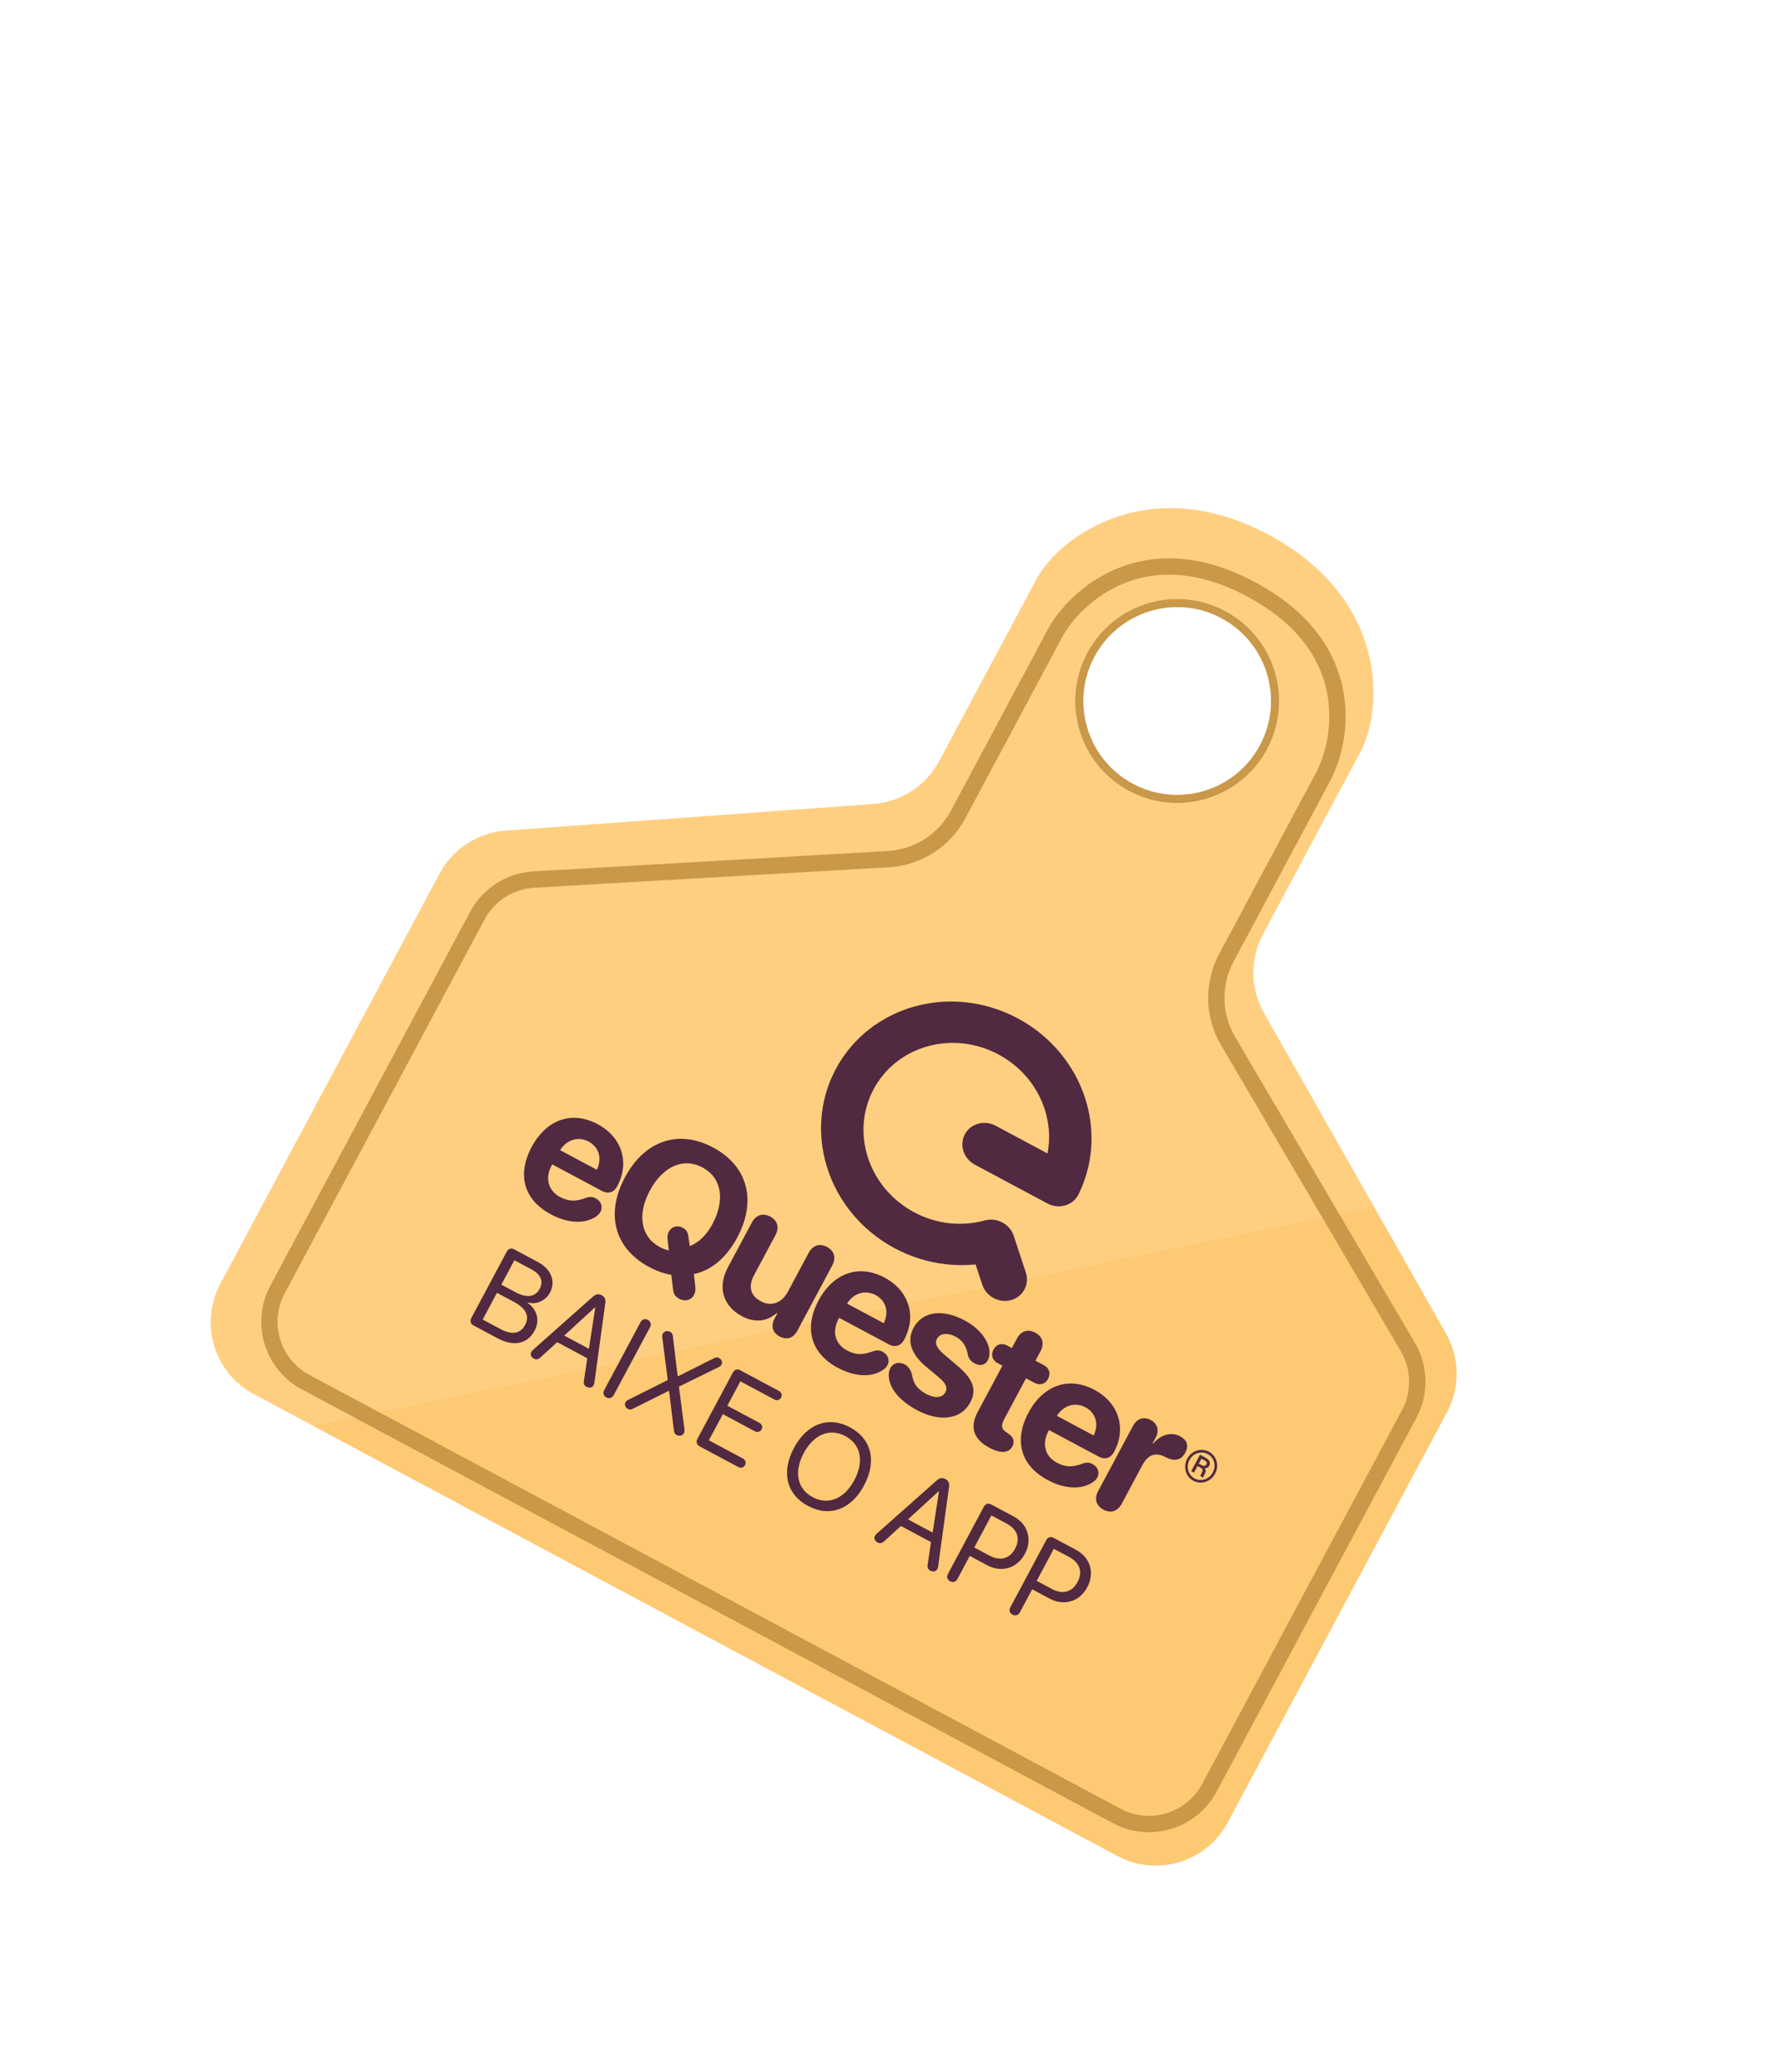 <svg width="225" height="262" viewBox="0 0 225 262" fill="none" xmlns="http://www.w3.org/2000/svg">
<g filter="url(#filter0_d_900_4182)">
<path fill-rule="evenodd" clip-rule="evenodd" d="M63.95 71.485C60.419 71.741 57.265 73.79 55.595 76.912L27.866 128.776C25.178 133.803 27.075 140.056 32.101 142.743L141.31 201.133C146.337 203.82 152.59 201.924 155.277 196.898L183.007 145.034C184.676 141.912 184.628 138.151 182.88 135.072L159.866 94.549C158.117 91.47 158.07 87.709 159.739 84.587L172.02 61.618C175.061 55.93 175.439 42.09 160.423 34.061C145.407 26.032 133.986 34.261 131.066 39.722L118.785 62.691C117.116 65.813 113.962 67.862 110.43 68.118L63.95 71.485ZM142.801 66.473C149.083 69.832 156.9 67.462 160.259 61.18C163.618 54.897 161.248 47.081 154.965 43.721C148.683 40.362 140.866 42.732 137.507 49.015C134.148 55.298 136.518 63.114 142.801 66.473Z" fill="url(#paint0_linear_900_4182)"/>
<circle cx="148.883" cy="55.097" r="12.384" transform="rotate(28.132 148.883 55.097)" stroke="#C99848" stroke-width="1.032"/>
<g filter="url(#filter1_d_900_4182)">
<path d="M59.858 80.431C61.281 77.77 63.986 76.041 66.998 75.868L111.823 73.287C115.554 73.073 118.904 70.932 120.665 67.637L132.886 44.78C134.159 42.399 137.014 39.185 141.209 37.475C145.354 35.784 150.9 35.522 157.699 39.157C164.504 42.795 167.391 47.504 168.299 51.859C169.218 56.265 168.135 60.423 166.803 62.914L154.582 85.771C152.82 89.066 152.9 93.04 154.794 96.262L177.542 134.972C179.071 137.573 179.136 140.783 177.713 143.444L152.441 190.711C150.186 194.929 144.938 196.521 140.72 194.265L38.141 139.42C33.922 137.165 32.331 131.917 34.586 127.698L59.858 80.431Z" stroke="#C99848" stroke-width="2.064"/>
</g>
<path d="M59.88 134.046L62.913 135.668C64.959 136.762 66.71 136.404 67.616 134.711C68.3 133.431 67.952 132.062 66.734 131.197L66.763 131.144C67.778 131.472 69.011 130.931 69.545 129.931C70.315 128.492 69.715 126.937 68.069 126.056L65.022 124.428C64.656 124.232 64.294 124.347 64.091 124.727L59.611 133.106C59.408 133.485 59.513 133.85 59.88 134.046ZM63.406 128.894L65.056 125.808L67.229 126.97C68.395 127.594 68.767 128.47 68.257 129.423C67.701 130.463 66.625 130.616 65.205 129.857L63.406 128.894ZM61.046 133.307L62.853 129.928L64.993 131.072C66.526 131.891 67.01 132.878 66.415 133.992C65.819 135.105 64.746 135.285 63.299 134.512L61.046 133.307ZM67.515 138.249C67.815 138.409 68.064 138.362 68.348 138.102L70.47 136.169L74.276 138.204L73.854 141.046C73.796 141.427 73.894 141.659 74.194 141.82C74.541 142.005 74.912 141.92 75.076 141.614C75.122 141.527 75.156 141.416 75.181 141.241L76.557 131.212C76.621 130.74 76.477 130.432 76.111 130.236C75.717 130.026 75.371 130.081 75.014 130.395L67.449 137.107C67.317 137.225 67.243 137.315 67.197 137.401C67.033 137.708 67.169 138.063 67.515 138.249ZM71.362 135.334L75.247 131.771L75.287 131.793L74.482 137.002L71.362 135.334ZM76.694 143.156C77.061 143.352 77.422 143.237 77.625 142.857L82.205 134.292C82.408 133.912 82.303 133.547 81.936 133.351C81.57 133.155 81.208 133.27 81.005 133.65L76.425 142.215C76.222 142.595 76.327 142.96 76.694 143.156ZM79.414 144.61C79.633 144.728 79.786 144.715 80.102 144.558L84.579 142.323L84.626 142.348L85.23 147.326C85.266 147.628 85.359 147.789 85.586 147.91C85.919 148.088 86.331 147.991 86.495 147.685C86.566 147.552 86.591 147.393 86.572 147.237L85.871 141.814L85.892 141.774L90.921 139.311C91.085 139.228 91.189 139.129 91.257 139.003C91.41 138.716 91.275 138.344 90.948 138.169C90.722 138.048 90.562 138.074 90.26 138.221L85.752 140.482L85.705 140.457L85.114 135.504C85.073 135.131 84.989 134.983 84.756 134.858C84.409 134.673 84.004 134.774 83.837 135.087C83.765 135.22 83.735 135.358 83.76 135.551L84.451 140.927L84.426 140.973L79.441 143.468C79.287 143.548 79.173 143.65 79.105 143.777C78.952 144.063 79.087 144.435 79.414 144.61ZM88.475 149.335L93.361 151.947C93.701 152.129 94.052 152.034 94.223 151.714C94.394 151.394 94.279 151.049 93.939 150.868L89.653 148.576L91.42 145.27L95.466 147.433C95.8 147.611 96.15 147.516 96.318 147.203C96.489 146.883 96.37 146.545 96.037 146.367L91.99 144.203L93.641 141.117L97.927 143.409C98.266 143.59 98.617 143.495 98.788 143.175C98.96 142.855 98.844 142.511 98.504 142.329L93.618 139.717C93.251 139.521 92.89 139.636 92.687 140.016L88.207 148.394C88.004 148.774 88.109 149.139 88.475 149.335ZM102.194 156.876C104.921 158.333 107.65 157.333 109.282 154.28C110.914 151.227 110.234 148.395 107.508 146.937C104.782 145.48 102.049 146.487 100.417 149.54C98.785 152.593 99.468 155.418 102.194 156.876ZM102.786 155.769C100.82 154.718 100.385 152.566 101.65 150.199C102.919 147.826 104.95 146.992 106.916 148.044C108.883 149.095 109.318 151.248 108.049 153.621C106.784 155.987 104.752 156.821 102.786 155.769ZM110.989 161.492C111.289 161.652 111.537 161.605 111.821 161.346L113.944 159.412L117.75 161.447L117.327 164.289C117.269 164.67 117.368 164.903 117.668 165.063C118.014 165.248 118.385 165.164 118.549 164.857C118.595 164.77 118.629 164.66 118.654 164.485L120.031 154.455C120.094 153.984 119.95 153.675 119.584 153.479C119.191 153.269 118.844 153.324 118.487 153.639L110.922 160.351C110.79 160.469 110.717 160.558 110.67 160.645C110.506 160.951 110.642 161.307 110.989 161.492ZM114.835 158.577L118.72 155.015L118.76 155.036L117.955 160.245L114.835 158.577ZM120.167 166.399C120.534 166.595 120.895 166.48 121.099 166.1L122.652 163.194L124.872 164.381C126.678 165.347 128.646 164.761 129.622 162.935C130.595 161.115 129.999 159.168 128.193 158.202L125.36 156.688C124.993 156.492 124.632 156.607 124.428 156.987L119.899 165.459C119.696 165.839 119.801 166.203 120.167 166.399ZM123.223 162.128L125.389 158.075L127.309 159.101C128.689 159.839 129.07 161.002 128.389 162.276C127.705 163.555 126.515 163.888 125.142 163.154L123.223 162.128ZM128.059 170.619C128.426 170.815 128.788 170.7 128.991 170.32L130.544 167.414L132.764 168.6C134.571 169.566 136.538 168.981 137.514 167.155C138.487 165.335 137.891 163.388 136.085 162.422L133.252 160.907C132.885 160.711 132.524 160.826 132.32 161.206L127.791 169.678C127.588 170.058 127.693 170.423 128.059 170.619ZM131.115 166.347L133.282 162.294L135.201 163.321C136.581 164.059 136.962 165.222 136.281 166.495C135.597 167.775 134.408 168.108 133.034 167.374L131.115 166.347Z" fill="#512940"/>
<path d="M151.886 152.07L151.345 151.78L151.508 151.464L152.012 151.733C152.082 151.769 152.153 151.791 152.225 151.8C152.298 151.81 152.365 151.803 152.424 151.781C152.486 151.757 152.533 151.713 152.568 151.649C152.611 151.567 152.632 151.495 152.629 151.433C152.626 151.37 152.597 151.311 152.543 151.254C152.489 151.198 152.406 151.14 152.294 151.08L151.956 150.9L151.011 152.668L150.66 152.481L151.772 150.401L152.46 150.769C152.624 150.856 152.754 150.955 152.848 151.064C152.943 151.174 152.998 151.293 153.012 151.42C153.028 151.546 152.998 151.68 152.923 151.82C152.876 151.909 152.813 151.977 152.734 152.025C152.655 152.073 152.562 152.101 152.455 152.11C152.349 152.118 152.23 152.107 152.099 152.077C152.094 152.074 152.086 152.077 152.073 152.085C152.063 152.092 152.055 152.094 152.05 152.092C152.013 152.093 151.988 152.095 151.976 152.099C151.966 152.102 151.956 152.102 151.947 152.099C151.939 152.097 151.919 152.088 151.886 152.07ZM151.861 152.057L152.029 151.863C152.285 152 152.431 152.147 152.466 152.305C152.504 152.461 152.479 152.621 152.391 152.785L152.321 152.917C152.288 152.978 152.261 153.038 152.237 153.097C152.215 153.154 152.202 153.206 152.196 153.251L152.175 153.291L151.815 153.098C151.821 153.047 151.844 152.981 151.883 152.901C151.923 152.821 151.953 152.764 151.972 152.728L152.04 152.6C152.104 152.481 152.122 152.378 152.096 152.293C152.072 152.206 151.994 152.127 151.861 152.057ZM150.441 151.064C150.325 151.281 150.254 151.504 150.23 151.733C150.206 151.962 150.224 152.183 150.284 152.396C150.345 152.609 150.443 152.803 150.58 152.977C150.717 153.151 150.887 153.293 151.091 153.401C151.295 153.51 151.506 153.573 151.725 153.589C151.946 153.606 152.161 153.58 152.37 153.511C152.581 153.444 152.775 153.336 152.952 153.188C153.128 153.041 153.275 152.859 153.391 152.641C153.508 152.422 153.578 152.199 153.602 151.972C153.626 151.745 153.607 151.525 153.545 151.314C153.486 151.102 153.388 150.909 153.25 150.737C153.115 150.564 152.946 150.423 152.742 150.314C152.538 150.205 152.326 150.142 152.105 150.125C151.885 150.106 151.67 150.131 151.459 150.198C151.249 150.265 151.056 150.371 150.88 150.517C150.704 150.662 150.558 150.845 150.441 151.064ZM150.155 150.911C150.294 150.651 150.469 150.434 150.679 150.261C150.889 150.087 151.119 149.961 151.369 149.883C151.621 149.803 151.877 149.773 152.138 149.795C152.401 149.816 152.655 149.892 152.898 150.022C153.141 150.152 153.344 150.32 153.506 150.527C153.671 150.732 153.789 150.962 153.86 151.214C153.934 151.466 153.957 151.728 153.929 151.999C153.902 152.27 153.818 152.535 153.679 152.795C153.54 153.055 153.366 153.272 153.156 153.446C152.946 153.62 152.715 153.747 152.462 153.829C152.213 153.91 151.956 153.94 151.693 153.919C151.431 153.899 151.178 153.824 150.935 153.693C150.692 153.563 150.488 153.394 150.324 153.187C150.162 152.981 150.045 152.751 149.971 152.497C149.899 152.242 149.877 151.979 149.905 151.708C149.933 151.437 150.016 151.171 150.155 150.911Z" fill="#512940"/>
<path d="M110.261 122.367C108.516 120.945 107.063 119.212 105.984 117.267C104.379 114.38 103.65 111.133 103.886 107.919C103.966 106.832 104.158 105.758 104.457 104.716C105.079 102.561 106.144 100.568 107.591 98.855C108.984 97.208 110.708 95.858 112.663 94.881C115.566 93.428 118.872 92.842 122.181 93.197C123.301 93.317 124.411 93.546 125.493 93.878C127.73 94.568 129.818 95.684 131.633 97.161C133.378 98.584 134.831 100.317 135.91 102.261C137.515 105.148 138.244 108.395 138.008 111.608C137.927 112.696 137.736 113.769 137.436 114.812C137.195 115.65 136.886 116.466 136.511 117.252L136.508 117.251C136.469 117.354 136.423 117.454 136.371 117.551C136.022 118.203 135.416 118.684 134.685 118.887C133.955 119.09 133.161 118.998 132.477 118.633L123.291 113.721C122.607 113.356 122.09 112.746 121.853 112.026C121.617 111.306 121.68 110.535 122.029 109.882C122.378 109.23 122.984 108.749 123.714 108.546C124.444 108.343 125.238 108.434 125.922 108.8L132.483 112.308C132.706 111.165 132.744 109.989 132.597 108.82C132.32 106.61 131.393 104.5 129.93 102.746C129.434 102.153 128.881 101.607 128.279 101.116C127.033 100.103 125.6 99.337 124.066 98.864C122.589 98.41 121.047 98.242 119.526 98.367C117.267 98.552 115.136 99.374 113.392 100.733C112.802 101.193 112.263 101.711 111.782 102.28C110.789 103.455 110.058 104.823 109.632 106.301C109.223 107.723 109.109 109.221 109.297 110.709C109.574 112.919 110.501 115.029 111.965 116.782C112.461 117.375 113.014 117.921 113.616 118.412C114.978 119.525 116.566 120.338 118.264 120.79C119.963 121.243 121.729 121.324 123.434 121.027C123.877 120.95 124.314 120.849 124.743 120.723L124.74 120.737C125.454 120.585 126.21 120.707 126.856 121.077C127.502 121.447 127.988 122.037 128.215 122.728L129.741 127.368C129.858 127.724 129.902 128.097 129.872 128.465C129.842 128.833 129.738 129.188 129.565 129.512C129.392 129.835 129.154 130.119 128.865 130.348C128.576 130.578 128.241 130.747 127.879 130.848C127.517 130.948 127.136 130.977 126.758 130.934C126.379 130.89 126.009 130.774 125.671 130.593C125.332 130.412 125.031 130.169 124.785 129.878C124.538 129.587 124.351 129.254 124.234 128.898L123.392 126.339C123.267 126.353 123.142 126.365 123.017 126.374C120.757 126.555 118.465 126.294 116.275 125.606C114.085 124.918 112.041 123.817 110.261 122.367Z" fill="#512940"/>
<path d="M69.675 120.007C71.79 121.138 73.908 121.254 75.348 120.304C75.611 120.132 75.812 119.927 75.937 119.694C76.3 119.015 75.996 118.331 75.352 117.987C74.964 117.78 74.639 117.749 74.149 117.904C72.838 118.415 71.928 118.397 70.835 117.813C69.323 117.005 68.906 115.427 69.767 113.816L69.838 113.684L76.089 117.026C76.916 117.469 77.635 117.254 78.074 116.433C79.651 113.485 78.694 110.264 75.588 108.603C72.35 106.872 69.111 107.993 67.242 111.489C65.362 115.004 66.253 118.178 69.675 120.007ZM70.838 111.887C71.682 110.554 73.142 110.109 74.449 110.808C75.756 111.507 76.183 112.921 75.486 114.372L70.838 111.887Z" fill="#512940"/>
<path d="M82.117 126.672C83.046 127.169 83.975 127.497 84.902 127.653L85.113 129.421C85.17 130.051 85.4 130.408 85.9 130.675C86.636 131.069 87.411 130.871 87.769 130.202C87.937 129.888 87.98 129.612 87.943 129.188L87.755 127.55C89.943 127.118 91.876 125.493 93.252 122.92C95.738 118.269 94.561 113.888 90.199 111.556C85.827 109.218 81.53 110.673 79.043 115.323C76.535 120.014 77.745 124.335 82.117 126.672ZM83.466 124.15C81.045 122.855 80.553 120.065 82.189 117.005C83.831 113.935 86.43 112.784 88.85 114.079C91.261 115.367 91.747 118.168 90.106 121.238C89.353 122.646 88.347 123.594 87.24 124.018L87.049 122.73C86.983 122.239 86.768 121.928 86.339 121.699C85.675 121.344 84.935 121.548 84.583 122.207C84.448 122.46 84.389 122.767 84.43 123.18L84.594 124.57C84.218 124.487 83.844 124.352 83.466 124.15Z" fill="#512940"/>
<path d="M93.83 132.883C95.485 133.768 96.99 133.556 98.263 132.478L98.324 132.511L97.966 133.18C97.441 134.162 97.747 134.99 98.605 135.449C99.463 135.908 100.321 135.702 100.847 134.72L105.256 126.472C105.798 125.459 105.472 124.595 104.594 124.125C103.726 123.661 102.815 123.864 102.274 124.878L99.657 129.771C98.888 131.21 97.557 131.71 96.229 131C94.911 130.296 94.598 129.138 95.373 127.689L98.076 122.633C98.617 121.62 98.292 120.755 97.413 120.286C96.545 119.821 95.635 120.025 95.093 121.039L92.059 126.712C90.705 129.245 91.46 131.616 93.83 132.883Z" fill="#512940"/>
<path d="M105.965 139.409C108.079 140.54 110.197 140.656 111.637 139.706C111.9 139.534 112.102 139.329 112.226 139.096C112.589 138.418 112.285 137.734 111.641 137.39C111.253 137.182 110.928 137.152 110.438 137.306C109.127 137.817 108.217 137.8 107.125 137.215C105.613 136.407 105.196 134.829 106.057 133.218L106.127 133.087L112.379 136.429C113.206 136.871 113.925 136.656 114.364 135.836C115.94 132.887 114.983 129.666 111.878 128.006C108.64 126.274 105.401 127.396 103.532 130.891C101.652 134.407 102.543 137.58 105.965 139.409ZM107.128 131.289C107.972 129.956 109.431 129.511 110.738 130.21C112.046 130.909 112.472 132.323 111.775 133.774L107.128 131.289Z" fill="#512940"/>
<path d="M115.971 144.759C118.861 146.305 121.56 145.95 122.713 143.792C123.58 142.171 123.075 140.806 121.006 139.075L119.404 137.723C118.436 136.906 118.207 136.302 118.511 135.734C118.884 135.035 119.844 134.936 120.855 135.476C121.928 136.05 122.249 136.873 122.418 137.81C122.516 138.266 122.869 138.638 123.257 138.845C124.023 139.255 124.623 139.041 124.943 138.443C125.018 138.302 125.064 138.143 125.104 137.97C125.402 136.552 124.284 134.639 122.017 133.427C119.177 131.908 116.654 132.279 115.544 134.356C114.682 135.967 115.185 137.63 117.087 139.233L118.719 140.601C119.667 141.407 119.877 141.923 119.563 142.511C119.178 143.23 118.235 143.3 117.153 142.721C116.019 142.114 115.529 141.409 115.353 140.338C115.188 139.664 114.893 139.233 114.413 138.976C113.719 138.605 112.964 138.788 112.601 139.466C112.515 139.629 112.452 139.843 112.421 140.074C112.259 141.629 113.458 143.416 115.971 144.759Z" fill="#512940"/>
<path d="M123.653 144.998C122.629 146.913 123.115 148.436 125.107 149.501L125.209 149.556C126.465 150.227 127.561 150.241 128.027 149.369C128.396 148.68 128.16 148.163 127.468 147.689L127.285 147.565C126.668 147.17 126.576 146.704 126.988 145.934L129.767 140.736L130.819 141.299C131.523 141.676 132.195 141.475 132.558 140.796C132.921 140.117 132.715 139.447 132.01 139.07L130.958 138.508L131.603 137.302C132.112 136.35 131.864 135.461 130.935 134.964C130.005 134.467 129.13 134.755 128.62 135.707L127.976 136.913L127.404 136.607C126.699 136.23 126.022 136.415 125.654 137.104C125.285 137.793 125.507 138.459 126.212 138.836L126.784 139.142L123.653 144.998Z" fill="#512940"/>
<path d="M132.51 153.603C134.624 154.733 136.742 154.849 138.182 153.9C138.445 153.728 138.647 153.523 138.771 153.29C139.134 152.611 138.83 151.927 138.186 151.583C137.798 151.375 137.473 151.345 136.983 151.5C135.673 152.011 134.762 151.993 133.67 151.409C132.158 150.601 131.741 149.023 132.602 147.412L132.672 147.28L138.924 150.622C139.751 151.065 140.47 150.85 140.909 150.029C142.485 147.081 141.528 143.859 138.423 142.199C135.185 140.468 131.946 141.589 130.077 145.084C128.197 148.6 129.088 151.773 132.51 153.603ZM133.673 145.483C134.517 144.149 135.976 143.705 137.284 144.404C138.591 145.103 139.017 146.516 138.32 147.967L133.673 145.483Z" fill="#512940"/>
<path d="M139.554 157.342C140.463 157.828 141.343 157.582 141.869 156.6L144.447 151.777C145.135 150.49 146.022 149.987 147.391 150.693C147.979 150.994 148.478 151.092 148.894 151.002C149.31 150.911 149.643 150.633 149.892 150.167C150.163 149.66 150.215 149.219 150.048 148.844C149.931 148.547 149.663 148.286 149.265 148.073C148.172 147.489 146.845 147.808 145.838 149.003L145.777 148.97L146.156 148.261C146.66 147.319 146.381 146.466 145.543 146.018C144.685 145.559 143.81 145.795 143.307 146.738L138.886 155.005C138.361 155.988 138.655 156.862 139.554 157.342Z" fill="#512940"/>
</g>
<defs>
<filter id="filter0_d_900_4182" x="-2.8" y="0" width="252.728" height="265.339" filterUnits="userSpaceOnUse" color-interpolation-filters="sRGB">
<feFlood flood-opacity="0" result="BackgroundImageFix"/>
<feColorMatrix in="SourceAlpha" type="matrix" values="0 0 0 0 0 0 0 0 0 0 0 0 0 0 0 0 0 0 127 0" result="hardAlpha"/>
<feOffset dy="33.54"/>
<feGaussianBlur stdDeviation="12.9"/>
<feComposite in2="hardAlpha" operator="out"/>
<feColorMatrix type="matrix" values="0 0 0 0 0 0 0 0 0 0 0 0 0 0 0 0 0 0 0.25 0"/>
<feBlend mode="normal" in2="BackgroundImageFix" result="effect1_dropShadow_900_4182"/>
<feBlend mode="normal" in="SourceGraphic" in2="effect1_dropShadow_900_4182" result="shape"/>
</filter>
<filter id="filter1_d_900_4182" x="32.529" y="35.251" width="148.013" height="163.135" filterUnits="userSpaceOnUse" color-interpolation-filters="sRGB">
<feFlood flood-opacity="0" result="BackgroundImageFix"/>
<feColorMatrix in="SourceAlpha" type="matrix" values="0 0 0 0 0 0 0 0 0 0 0 0 0 0 0 0 0 0 127 0" result="hardAlpha"/>
<feOffset dx="0.516" dy="1.806"/>
<feGaussianBlur stdDeviation="0.129"/>
<feColorMatrix type="matrix" values="0 0 0 0 1 0 0 0 0 0.889 0 0 0 0 0.704 0 0 0 1 0"/>
<feBlend mode="normal" in2="BackgroundImageFix" result="effect1_dropShadow_900_4182"/>
<feBlend mode="normal" in="SourceGraphic" in2="effect1_dropShadow_900_4182" result="shape"/>
</filter>
<linearGradient id="paint0_linear_900_4182" x1="122.868" y1="86.244" x2="139.479" y2="166.802" gradientUnits="userSpaceOnUse">
<stop offset="0.516" stop-color="#FFCF81"/>
<stop offset="0.516" stop-color="#FDC973"/>
</linearGradient>
</defs>
</svg>
